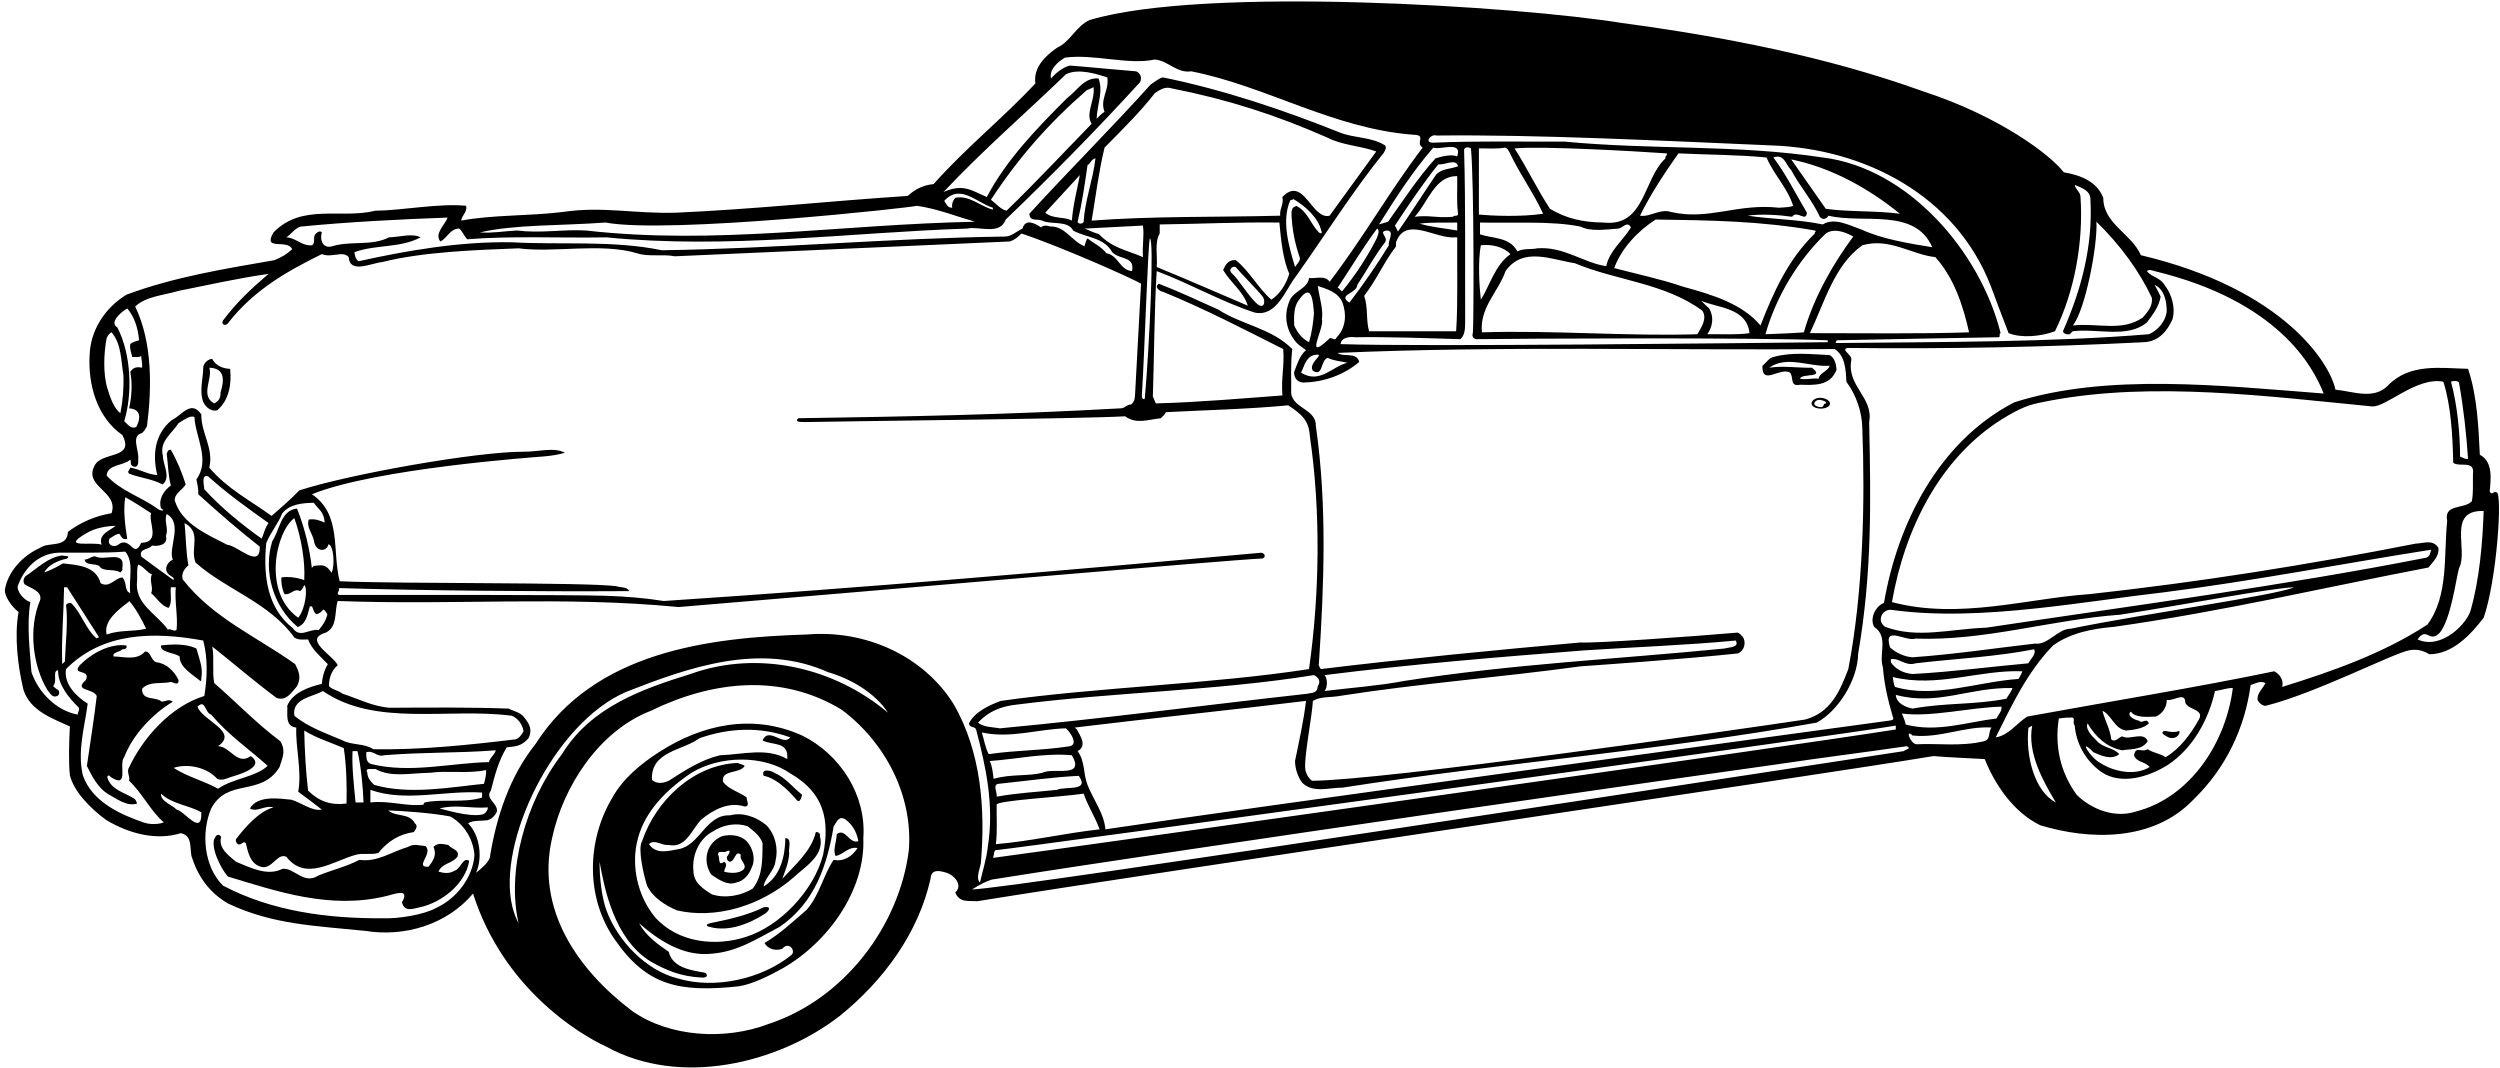 <?xml version="1.0" encoding="UTF-8"?>
<svg xmlns="http://www.w3.org/2000/svg" xmlns:xlink="http://www.w3.org/1999/xlink" width="501pt" height="214pt" viewBox="0 0 501 214" version="1.1">
<g id="surface1">
<path style=" stroke:none;fill-rule:nonzero;fill:rgb(0%,0%,0%);fill-opacity:1;" d="M 500.312 98.66 C 499.707 98.332 499.27 99.434 498.938 98.441 C 499.156 96.133 499.652 92.504 496.957 91.129 C 496.684 85.684 496.465 79.469 494.594 73.91 C 489.203 73.801 482.934 72.703 478.531 77.266 C 475.672 80.184 471.547 78.422 468.027 78.094 C 466.93 72.812 457.703 57.945 429.031 51.141 C 427.105 46.742 421.496 44.871 421.496 39.648 C 420.23 36.348 416.879 35.082 413.578 34.531 C 411.047 31.176 400.891 23.34 385.344 18.289 C 365.996 11.312 345.262 7.328 325.082 4.613 C 304.348 1.258 241.266 -2.848 218.383 4.008 C 215.688 5.16 214.477 8.406 211.836 9.562 C 209.305 11.32 207.051 13.633 207.492 16.711 C 201.277 23.422 193.633 29.527 187.086 36.898 C 185.105 37.062 183.402 37.887 181.914 39.262 C 165.965 40.309 151.578 41.902 135.605 42.617 C 127.246 42.891 120.812 41.297 113 42.453 C 106.07 43.332 98.809 43.004 92.43 44.211 C 92.539 43.113 93.695 42.508 93.422 41.242 C 87.977 40.691 80.66 42.176 75.215 42.23 C 68.285 43.938 60.531 40.691 54.809 46.578 C 52.555 50.426 57.559 47.785 58.551 49.934 C 57.504 50.922 56.578 51.465 55.031 52.133 C 44.855 53.891 34.734 55.543 25.332 59.062 C 20.93 61.758 18.125 66.266 17.961 71.16 C 17.629 77.047 19.391 83.594 24.504 87.168 C 27.145 92.117 20.324 90.41 18.949 93.328 C 16.695 97.562 23.844 98.441 22.359 102.844 C 19.172 103.391 16.254 104.602 13.613 106.582 C 13.449 109.938 9.75 108.5 8.059 109.773 C 4.594 111.312 1.57 114.504 0.965 118.242 C 0.938 119.5 2.285 121.543 3.715 122.645 C 2.836 127.594 3.605 133.699 4.707 138.262 C 6.082 142.496 10.535 143.98 14 145.578 C 13.836 148.77 13.727 152.672 14 155.312 C 14.703 158.465 18.07 162.023 21.371 164.387 C 25.824 167.027 31.27 168.512 36.219 166.973 C 38.531 167.414 38.035 169.777 38.363 171.539 C 39.629 175.551 41.832 178.797 45.68 181.051 C 54.59 185.289 63.004 185.508 73.234 186.551 C 80.992 187.816 89.516 185.344 94.797 179.074 C 100.828 198.027 116.078 207.277 121.527 209.762 C 136.211 217.848 155.848 213.227 168.277 203.602 C 177.133 196.453 184.062 186.938 186.48 176.102 C 186.59 174.012 188.453 174.527 189.672 174.895 C 191.156 175.332 193.082 177.367 191.43 178.852 C 192.312 180.996 194.18 180.449 195.777 180.613 C 234.277 174.398 364.023 155.422 387.453 151.52 C 390.641 151.793 394.105 151.902 397.738 152.121 C 399.828 157.348 403.566 162.793 408.848 165.379 C 418.801 168.402 431.508 168.676 439.539 160.262 C 446.137 153.883 449.879 145.797 451.031 137.273 C 451.914 136.996 453.012 136.336 454.004 136.887 C 453.453 138.043 452.297 138.867 452.406 140.242 C 452.684 140.848 453.289 141.398 454.004 141.453 C 464.016 138.965 479.621 130.887 482.844 130.309 C 484.109 130.078 485.426 130.242 486.84 131.113 C 491.512 131.113 495.203 127.09 497.727 123.797 C 500.367 116.207 501.535 98.777 500.312 98.66 Z M 492.777 76.66 C 493.715 81.887 494.262 87.004 494.594 91.953 C 493.934 92.062 493.547 91.676 492.996 91.512 C 492.996 86.562 492.395 81.008 491.184 76.496 C 491.844 76.223 492.703 76.402 492.777 76.66 Z M 431.781 54.332 C 456.367 60.277 463.465 73.254 465.664 78.863 C 444.984 77.266 422.156 74.738 403.676 80.621 C 388.332 88.543 380.191 105.262 377.551 120.828 C 375.891 121.402 374.641 123.902 375.57 125.613 C 378.543 127.594 376.453 131.113 377.332 133.699 C 377.605 137.164 378.32 140.242 379.312 143.598 C 379.641 144.367 379.141 144.277 378.543 144.422 C 358.523 147.172 250.172 161.855 221.516 166.203 C 221.297 163.066 219.098 160.262 217.941 157.293 C 217.008 154.871 217.5 152.672 215.961 150.527 C 217.941 149.426 216.457 147.449 215.797 146.184 C 215.633 146.02 215.52 145.961 215.41 145.797 C 229.82 144.039 247.258 142.223 261.723 140.461 C 261.281 144.367 260.289 148.77 259.523 152.508 C 259.523 153.938 260.078 155.715 260.953 156.852 C 263.152 158.996 266.23 157.844 269.035 157.844 C 300.719 152.895 333.168 150.363 364.078 144.809 C 368.258 142.551 372.266 136.465 372.383 130.949 C 375.188 114.613 374.91 100.477 374.582 84.582 C 375.516 79.633 370.016 77.379 371.008 72.152 C 371.172 70.996 368.809 70.117 370.238 69.73 C 390.035 69.953 410.059 69.566 429.637 68.578 C 432.617 68.445 434.312 66.32 435.355 64.012 C 436.02 61.703 435.246 59.008 433.762 57.082 C 432.828 55.543 431.121 55.543 430.242 54.332 C 430.684 53.891 431.289 54.223 431.781 54.332 Z M 383.273 142.004 C 381.898 141.727 380.027 140.957 379.918 139.254 C 388.332 141.508 394.547 137.711 403.293 137.879 C 403.07 138.648 402.469 139.309 402.082 140.023 C 395.594 141.289 389.816 140.793 383.273 142.004 Z M 400.102 143.98 C 394.16 144.699 388.113 146.844 381.898 145.191 C 381.785 144.422 381.402 143.707 381.129 142.992 C 387.121 143.762 394.602 141.781 401.094 141.617 C 401.203 142.605 400.391 143.277 400.102 143.98 Z M 379.754 137.656 C 379.477 137.051 379.422 136.395 379.312 135.676 C 388.277 137.879 396.637 134.191 405.273 134.523 C 405.105 135.074 404.777 135.566 404.504 136.062 C 396.254 136.613 387.727 140.023 379.754 137.656 Z M 213.598 145.961 C 214.586 146.789 216.078 149.152 214.422 149.539 C 208.867 150.418 203.695 150.309 198.141 151.133 C 197.426 149.812 197.207 148.219 196.766 146.789 C 202.539 148.051 208.152 146.074 213.598 145.961 Z M 195.996 144.809 C 198.086 142.551 200.617 141.562 203.531 141.23 C 223.715 138.648 243.352 138.48 263.316 135.293 C 264.254 135.73 264.746 136.559 264.086 137.492 C 263.977 138.922 263.141 138.777 261.941 139.031 C 240.656 141.398 221.461 143.98 200.34 145.961 C 199.266 145.715 197.152 145.797 195.996 144.809 Z M 214.805 151.352 C 217.555 156.082 211.066 153.719 208.867 154.871 C 206.008 155.586 202.375 155.094 199.133 156.082 C 198.91 154.652 198.91 153.828 198.359 152.508 C 203.859 152.121 209.195 150.855 214.805 151.352 Z M 199.734 161.254 C 199.734 160.426 212.055 159.77 217.172 159.051 C 217.996 161.527 219.48 163.727 220.359 166.203 C 213.32 166.973 206.664 168.566 199.57 169.172 C 199.902 166.645 199.68 163.344 199.734 161.254 Z M 211.836 158.281 C 207.82 158.723 203.914 158.887 199.734 159.656 C 199.902 158.832 198.828 157.215 200.121 157.074 C 205.512 156.523 210.734 155.754 216.18 155.477 C 218.492 158.723 213.375 157.512 211.836 158.281 Z M 199.957 170.328 C 204.688 169.887 368.863 147.336 379.918 145.414 C 379.918 145.633 379.918 145.961 379.918 146.184 C 359.676 149.426 219.922 169.117 198.965 171.922 C 199.352 171.426 198.91 170.219 199.957 170.328 Z M 383.273 135.074 C 381.402 134.906 379.809 134.082 378.926 132.707 C 378.926 132.543 378.926 132.324 378.926 132.102 C 380.578 131.773 381.844 133.586 383.879 132.926 C 391.797 131.992 399.719 131.664 407.637 130.121 C 408.133 131.059 406.867 132.156 406.48 132.926 C 398.508 133.645 391.355 134.633 383.273 135.074 Z M 383.273 131.719 C 381.566 131.605 379.891 130.777 378.762 129.738 C 377.332 125.172 381.891 128.652 383.879 127.977 C 397.902 128.473 410.992 124.184 424.852 123.191 C 438.746 121.031 454.703 117.902 459.723 117.691 C 456.016 119.34 430.023 122.918 414.953 125.996 C 412.422 125.996 410.332 129.352 407.855 128.969 C 399.664 129.902 391.852 131.113 383.273 131.719 Z M 398.121 125.777 C 390.695 126.051 384.262 128.031 377.773 125.613 C 375.957 124.293 377.328 122.09 378.926 122.203 C 388.191 123.5 398.215 122.98 408.238 121.902 C 416.906 120.973 425.578 119.625 433.762 118.684 C 451.582 116.426 469.402 112.961 487.223 110.156 C 487.004 110.762 487.004 111.477 486.234 111.754 C 458.02 117.309 427.383 121.379 398.121 125.777 Z M 431.23 59.668 C 431.453 61.316 430.406 62.473 429.418 63.629 C 425.238 66.543 420.344 64.672 415.395 65.223 C 417.891 62.152 420.398 49.105 420.121 44.434 C 424.852 49.051 428.703 54.277 431.23 59.668 Z M 287.848 27.16 C 308.418 26.941 332.945 28.207 355.004 29.141 C 373.703 29.777 391.906 39.152 398.945 57.301 C 400.102 60.438 401.312 63.629 402.523 66.762 C 405.105 67.809 409.066 67.422 411.816 66.379 C 415.777 58.348 417.539 48.445 416.934 39.48 C 416.934 38.492 415.941 37.996 415.777 37.062 C 416.988 37.559 418.914 38.16 418.914 39.867 C 419.465 49.438 416.988 58.293 413.414 66.379 C 413.523 66.871 414.184 67.094 414.789 66.98 C 414.953 66.762 415.172 66.598 415.395 66.379 C 420.344 65.773 426.34 67.863 430.242 64.617 C 431.453 63.023 432.664 61.426 432.992 59.445 C 432.605 58.676 432.223 57.852 431.781 57.082 C 433.641 57.902 434.258 60.328 434.203 62.418 C 434.039 64.344 432.387 66.266 430.629 66.98 C 411.32 68.578 389.215 68.523 368.035 68.742 C 367.543 68.578 368.203 68.469 368.035 68.191 C 378.871 67.973 390.422 67.754 400.543 67.586 C 400.98 67.422 400.488 66.926 400.926 66.762 C 396.855 50.426 382.391 33.652 365.285 31.562 C 347.797 28.922 331.461 30.078 313.422 28.371 C 304.676 28.426 296.098 28.207 287.242 28.594 C 285.262 28.648 286.746 26.777 287.848 27.16 Z M 263.316 71.16 C 266.121 70.613 261.996 72.648 263.098 74.297 C 265.188 75.617 264.582 72.207 266.066 71.711 C 267.328 72.34 268.707 72.371 270.027 72.703 C 266.945 73.418 264.516 77.027 260.73 74.684 C 261.391 73.418 261.613 71.656 263.316 71.16 Z M 259.355 65.223 C 259.301 63.297 259.246 61.426 260.348 60.051 C 262.988 56.312 263.152 60.879 263.316 62.801 C 263.152 64.781 262.879 66.762 262.328 68.578 C 260.844 67.809 260.016 66.652 259.355 65.223 Z M 266.285 67.973 C 261.227 72.703 265.461 65.773 264.91 64.012 C 265.242 62.031 264.363 59.504 264.086 57.301 C 265.957 57.961 268.156 58.512 269.035 60.656 C 269.914 63.023 269.695 65.719 267.883 67.586 C 267.441 68.633 266.836 67.258 266.285 67.973 Z M 291.641 47.566 C 291.754 47.566 291.863 47.566 292.027 47.566 C 291.973 53.891 292.191 60.766 291.809 66.379 C 285.535 66.379 279.543 66.379 274.371 66.379 C 273.711 64.176 274.207 61.703 273.383 59.281 C 275.855 56.094 277.344 52.516 279.762 49.383 C 279.762 49.105 279.762 48.832 279.762 48.559 C 281.688 43.168 287.684 47.953 291.641 47.566 Z M 284.492 44.816 C 287.133 44.488 289.496 44.652 292.027 44.598 C 292.027 45.148 292.027 45.641 292.027 46.191 C 289.496 45.754 286.855 45.531 284.492 44.816 Z M 291.203 43.441 C 288 43.75 286.473 43.059 283.504 43.441 C 286.141 40.637 287.516 35.191 292.027 35.301 C 292.082 38.051 291.863 40.195 292.191 42.836 C 292.191 43.496 291.477 43.004 291.203 43.441 Z M 287.848 34.918 C 285.262 38.711 282.73 42.727 280.148 46.41 C 279.926 45.973 279.762 45.586 279.543 45.203 C 282.293 41.023 285.262 36.621 288.23 32.938 C 289.605 33.102 291.754 31.672 292.191 33.32 C 290.762 33.871 289.059 33.762 287.848 34.918 Z M 292.027 31.344 C 290.762 30.848 289.004 31.344 287.684 31.727 C 284.219 35.523 281.027 40.418 278.168 44.434 C 277.562 44.598 276.957 44.816 276.352 44.98 C 279.816 39.48 283.117 34.312 287.242 29.582 C 288.617 30.133 293.129 28.098 292.027 31.344 Z M 277.945 46.191 C 279.598 46.301 278.059 48.391 278.332 49.16 C 275.91 53.066 273.328 56.863 270.41 60.656 C 267.938 59.008 271.953 58.844 272.008 57.082 C 273.879 54.277 275.418 51.309 277.562 48.559 C 278.332 47.512 276.023 46.41 277.945 46.191 Z M 275.801 47.953 C 273.934 51.582 271.73 54.992 269.035 58.293 C 268.762 58.621 268.598 57.742 268.047 57.688 C 270.688 53.727 273.105 49.656 275.969 45.809 C 276.703 46.152 275.867 47.789 275.801 47.953 Z M 271.621 67.586 C 277.727 67.477 285.703 67.754 292.633 67.973 C 293.844 66.98 293.566 65.059 293.621 63.406 C 293.566 52.793 293.73 41.242 293.402 29.969 C 293.676 29.309 294.445 29.527 294.777 29.746 C 295.438 36.621 295.336 65.973 295.164 66.656 C 295.023 67.211 295.004 67.703 295.766 67.973 C 303.688 67.863 350.547 67.586 366.277 68.191 C 366.277 68.301 366.277 68.41 366.277 68.578 C 350.051 68.742 284.934 69.512 268.652 68.961 C 268.762 67.641 270.41 67.422 271.621 67.586 Z M 364.684 43.441 C 365.285 44.211 366.059 43.828 366.441 43.223 C 373.371 44.926 383.715 41.516 387.23 49.547 C 382.777 48.832 377.059 47.898 372.988 45.973 C 370.621 45.203 367.652 43.496 365.285 44.98 C 360.227 43.938 355.441 43.992 350.219 43.223 C 352.855 42.836 356.543 43.059 359.129 43.441 C 360.117 42.012 361.988 44.652 362.098 42.617 C 359.898 38.934 358.027 35.082 355.387 31.562 C 357.586 30.738 357.863 33.047 358.961 34.094 C 360.613 37.281 363.195 40.141 364.684 43.441 Z M 358.961 31.945 C 366.828 33.543 374.309 37.613 380.742 42.836 C 375.684 42.176 370.73 42.508 365.891 41.848 C 363.473 38.438 361.383 35.355 358.961 31.945 Z M 342.516 61.812 C 341.969 61.316 341.473 60.82 340.922 60.273 C 344.059 61.703 350.051 61.594 350.602 66.762 C 348.129 67.148 344.938 66.926 342.133 66.98 C 343.176 65.551 343.562 63.57 342.516 61.812 Z M 296.758 49.16 C 298.848 48.887 301.266 49.438 302.695 50.922 C 299.562 53.121 298.461 57.469 296.758 60.051 C 296.453 57.402 296.152 52.297 296.758 49.16 Z M 296.594 46.961 C 296.594 46.191 296.594 45.422 296.594 44.598 C 302.863 44.762 310.945 44.211 316.777 45.422 C 318.758 46.469 321.891 45.973 324.312 45.809 C 325.137 45.754 326.129 44.156 326.844 45.586 C 325.246 48.172 322.496 50.316 321.891 53.344 C 317.328 52.684 313.367 49.328 308.031 49.766 C 306.934 50.043 305.445 49.711 304.07 50.371 C 302.531 47.457 299.176 47.844 296.594 46.961 Z M 301.707 54.332 C 305.227 49.328 311.004 52.078 315.566 52.738 C 323.762 56.203 333.605 56.695 341.141 62.254 C 342.242 63.902 340.812 65.773 340.152 66.98 C 325.961 67.422 311.605 66.156 296.977 66.598 C 296.48 61.648 300.277 58.457 301.707 54.332 Z M 337.348 57.469 C 332.836 55.926 328.105 54.938 323.488 53.727 C 324.918 49.766 328.273 46.246 331.793 43.992 C 342.684 44.156 352.801 44.266 363.691 46.191 C 364.188 46.41 363.527 46.469 363.691 46.797 C 358.301 52.023 355.387 58.621 352.801 65.223 C 349.117 60.82 342.957 59.008 337.348 57.469 Z M 365.891 46.797 C 367.543 45.641 369.852 46.523 371.391 47.402 C 367.32 52.902 363.473 59.613 361.492 66.598 C 358.961 66.816 356.102 66.871 353.793 66.98 C 355.938 59.445 360.281 52.188 365.891 46.797 Z M 359.348 41.242 C 358.633 41.57 357.754 41.516 356.543 41.629 C 348.07 40.691 342.406 44.266 334.762 42.453 C 332.617 41.793 330.691 43.551 328.656 43.223 C 330.801 38.879 333.605 34.641 336.355 30.738 C 342.023 31.012 348.512 31.012 354.012 31.562 C 355.441 34.918 358.246 37.723 359.348 41.242 Z M 333.773 31.727 C 329.262 35.852 329.703 45.531 321.344 44.598 C 317.16 44.543 313.973 43.828 310.617 41.848 C 308.031 37.887 306.051 33.707 303.523 29.746 C 309.078 29.215 328.492 30.352 333.992 30.738 C 334.266 31.176 333.551 31.285 333.773 31.727 Z M 309.242 42.836 C 304.898 43.496 299 43.25 296.371 43.004 C 296.371 39.594 296.371 33.926 296.371 29.746 C 297.855 29.691 299.945 29.91 301.543 29.582 C 302.094 29.637 302.258 30.133 302.531 30.57 C 304.457 34.754 307.316 38.602 309.242 42.836 Z M 362.703 66.762 C 365.617 60.656 367.598 53.121 373.207 49.16 C 378.598 47.566 383.105 51.031 387.84 51.527 C 391.523 55.598 393.391 61.152 394.602 66.598 C 385.309 66.926 373.098 66.762 362.703 66.762 Z M 213.598 14.898 C 216.078 13.59 220.016 14.902 221.902 15.504 C 222.34 18.086 220.359 19.848 221.352 22.434 C 220.746 22.707 220.141 23.477 219.758 23.809 C 219.922 20.672 221.133 18.363 220.141 15.723 C 217.227 15.504 215.961 18.086 213.816 19.684 C 207.82 25.676 201.605 32.113 197.758 39.48 C 194.949 38.328 193.078 36.652 189.066 38.492 C 197.371 29.691 205.289 22.926 213.598 14.898 Z M 218.766 24.797 C 213.211 30.516 207.875 36.238 201.715 42.23 C 200.508 41.957 199.625 40.801 198.582 40.031 C 204.082 31.617 210.242 24.633 217.777 18.086 C 218.215 17.867 218.711 17.703 219.152 17.48 C 219.48 20.121 217.445 22.762 218.766 24.797 Z M 190.824 41.629 C 189.836 41.629 189.727 40.969 189.23 40.254 C 192.422 36.73 195.723 40.637 198.965 41.629 C 198.965 41.793 198.965 41.902 198.965 42.012 C 196.438 41.352 194.234 39.043 191.43 39.648 C 190.938 40.195 190.715 40.855 190.824 41.629 Z M 121.359 44.598 C 133.957 46.961 183.457 41.516 183.73 41.242 C 187.891 41.84 191.539 43.332 195.391 44.434 C 168.164 44.98 143.637 49.16 117.402 46.191 C 112.617 45.918 108.602 46.797 103.539 46.191 C 100.625 46.355 99.031 46.742 96.172 46.578 C 103.078 44.965 112.23 45.258 121.359 44.598 Z M 57.395 47.566 C 58.332 46.906 59.102 45.809 60.145 45.422 C 69.605 44.488 80.219 43.938 89.68 43.605 C 89.352 44.871 86.93 46.797 88.25 48.391 C 89.625 47.73 90.23 45.754 92.047 45.809 C 92.762 46.469 92.98 47.293 93.641 47.953 C 102.164 47.238 112.23 47.73 121.527 47.566 C 146.109 49.988 170.145 46.578 193.797 45.809 C 196.16 45.258 200.395 47.238 201.551 43.992 C 210.789 35.137 219.645 26.117 228.445 16.492 C 228.887 15.723 228.609 14.621 227.676 14.293 C 222.781 13.906 219.316 13.523 214.422 13.137 C 212.938 13.469 211.508 14.73 210.625 15.723 C 210.188 13.961 212 12.367 213.43 11.543 C 219.316 10.773 226.137 13.082 231.414 11.926 C 234.109 12.148 235.816 14.73 238.73 14.293 C 253.801 17.262 267.059 25.73 283.117 26.996 C 286.078 27.027 283.504 28.535 285.098 29.582 C 278.332 38.492 273.273 47.566 266.453 56.477 C 265.57 55.047 263.48 55.926 262.328 55.707 C 262.105 57.906 259.082 58.293 258.367 60.438 C 257.211 63.297 257.762 66.266 259.742 68.578 C 260.348 69.293 261.062 69.621 261.723 70.172 C 260.457 71.219 259.961 72.977 259.355 74.516 C 259.246 75.727 260.07 76.719 261.336 76.66 C 265.297 76.551 269.258 75.176 272.391 72.535 C 271.898 70.445 269.203 71.656 268.047 70.723 C 300.551 69.293 334.434 70.227 367.652 69.953 C 369.742 71.219 369.906 74.023 370.016 76.496 C 371.996 79.191 373.152 82.547 373.207 85.793 C 373.758 100.312 373.426 118.352 370.402 134.082 C 368.695 138.539 366.883 142.828 361.711 144.203 C 346.367 146.512 277.344 156.355 262.934 156.469 C 262.188 155.895 261.797 155.18 261.617 154.395 C 261.16 152.395 262.988 143.379 263.098 140.461 C 264.637 139.527 266.672 139.801 268.434 139.473 C 284.602 136.941 300.277 135.789 316.777 133.531 C 318.641 133.402 338.227 132.047 348.238 130.949 C 349.613 130.453 349.996 128.637 349.227 127.594 C 348.953 127.262 348.621 126.934 348.238 126.77 C 338.723 127.594 319.141 128.965 316.777 128.746 C 300.059 130.23 281.41 132.047 264.691 134.082 C 264.527 133.699 264.141 133.422 264.309 132.926 C 265.352 117.086 265.957 101.082 263.703 85.406 C 263.812 81.996 259.191 81.887 258.754 78.863 C 258.809 76.387 258.586 73.031 258.973 69.953 C 254.848 65.773 248.852 65.113 244.121 62.031 C 240.16 60.273 236.258 58.402 232.242 56.863 C 231.195 57.469 232.406 58.402 233.012 58.457 C 241.262 61.812 249.184 65.938 257.156 69.953 C 257.434 73.418 256.719 75.562 256.992 79.246 C 249.512 79.797 240.215 80.621 231.637 80.844 C 231.414 80.402 231.254 79.906 231.031 79.469 C 231.309 71.105 231.309 62.309 231.801 54.332 C 238.457 56.809 244.672 60.438 251.438 62.637 C 255.891 63.57 257.598 58.016 259.742 55.32 C 265.629 47.016 271.129 38.273 277.344 30.57 C 277.641 30.027 277.891 29.59 277.562 29.141 C 274.922 27.438 271.512 27.711 268.652 26.613 C 257.102 21.992 245.164 17.977 233.012 15.504 C 232.078 15.777 231.414 16.438 230.645 16.879 C 222.891 25.512 214.477 33.871 206.281 42.836 C 206.391 44.488 207.766 43.773 208.867 44.211 C 210.57 45.094 213.977 44.07 215.078 46.215 C 217.66 47.645 221.188 47.512 222.891 50.535 C 224.32 52.078 227.512 51.309 226.852 54.332 C 224.379 54.113 224.102 51.141 221.734 50.758 C 220.637 49.383 219.371 48.887 217.941 47.785 C 217.664 48.062 217.453 48.902 217.328 49.34 C 214.688 48.297 213.492 45.27 210.355 45.379 C 209.75 45.105 208.812 45.203 208.645 45.586 C 207.492 44.816 205.512 43.66 204.906 45.809 C 203.75 46.355 202.703 47.34 201.551 47.402 C 177.848 47.73 155.848 49.82 132.637 50.152 C 122.789 48.117 112.449 49.105 102.715 48.559 C 92.32 48.336 81.539 50.207 71.859 52.352 C 71.309 52.023 71.09 51.254 71.035 50.535 C 75.434 48.941 80.164 49.766 84.289 47.566 C 82.586 46.688 80.055 47.512 77.965 47.566 C 74.391 49.383 70.32 48.172 66.469 49.383 C 64.656 49.82 64.051 48.062 64.492 46.578 C 64.051 45.973 62.949 46.906 62.949 47.566 C 62.895 47.953 63.172 49.328 62.125 49.16 C 60.367 49.16 59.156 47.621 57.395 47.566 Z M 265.461 135.293 C 282.785 133.094 300.605 131.664 317.383 130.344 C 327.281 129.684 338.062 129.297 347.852 128.363 C 348.621 129.793 346.531 129.684 345.652 129.957 C 323.926 132.102 303.246 133.039 281.137 136.504 C 276.297 137.438 270.688 137.824 265.461 138.48 C 266.066 137.656 266.066 136.062 265.461 135.293 Z M 217.941 33.102 C 218.516 32.777 218.711 31.891 219.535 31.727 C 219.039 36.07 217.391 40.195 217.172 44.434 C 217.078 44.902 216.016 44.965 215.961 44.434 C 216.84 40.746 217.391 36.898 217.941 33.102 Z M 214.805 44.211 C 213.43 43.387 210.957 43.938 209.473 42.617 C 211.781 40.086 213.816 37.887 216.402 35.082 C 215.852 38.105 215.027 41.023 214.805 44.211 Z M 229.051 51.527 C 225.754 50.098 222.953 49.762 220.203 46.902 C 219.488 46.738 218.328 46.215 217.391 45.809 C 221.57 45.586 224.652 45.422 229.051 45.203 C 229.328 47.457 228.887 48.996 229.051 51.527 Z M 228.832 79.246 C 229.438 69.293 230.016 49.527 230.426 47.785 C 231.328 47.715 230.371 69.016 229.438 79.633 C 229.453 80.34 228.703 79.902 228.832 79.246 Z M 218.766 44.211 C 219.59 39.316 220.195 34.312 221.352 29.582 C 224.871 26.008 228.609 22.32 231.414 18.691 C 232.828 17.652 233.766 17.402 234.77 17.703 C 246.156 19.957 255.672 23.035 266.066 27.602 C 269.035 29.141 272.613 29.195 275.801 30.352 C 272.664 34.641 269.586 38.934 266.453 43.223 C 262.879 44.156 261.227 35.027 256.992 39.48 C 257.32 40.91 256.387 41.848 256.551 43.223 C 243.957 43.551 231.141 43.277 218.766 44.211 Z M 258.828 43.277 C 258.992 46.246 259.523 48.887 260.512 51.746 C 260.512 52.406 259.906 52.902 259.523 53.508 C 258.312 49.438 256.785 44.277 258.531 40.254 C 258.641 39.922 259.027 40.195 259.137 39.867 C 261.613 41.242 264.27 43.797 264.766 46.215 C 265.078 46.715 264.703 46.902 264.309 46.578 C 262.656 44.926 262.137 42.488 259.828 41.277 C 258.836 41.496 258.77 42.23 258.828 43.277 Z M 247.641 52.133 C 246.156 52.023 245.66 52.957 245.113 54.113 C 246.652 56.695 249.129 58.348 250.062 61.262 C 243.957 58.676 238.5 56.25 231.801 53.508 C 232.02 51.309 231.309 48.668 232.406 46.797 C 232.406 46.191 232.406 45.586 232.406 44.98 C 240.656 44.871 248.246 44.488 256.387 44.598 C 256.719 48.172 257.102 51.969 258.367 54.883 C 257.762 56.863 256.551 58.898 254.789 60.051 C 252.207 57.852 250.281 54.168 247.641 52.133 Z M 251.617 60.609 C 249.867 58.859 248.035 55.777 246.953 54.859 C 245.867 53.945 247.285 53.109 247.703 53.609 C 248.305 54.336 252.367 58.527 253.035 59.445 C 253.703 60.359 253.367 62.359 251.617 60.609 Z M 24.121 82.82 C 22.746 81.723 22.086 79.633 21.535 77.871 C 20.602 74.848 20.82 70.668 21.371 67.754 C 21.59 67.312 21.922 66.762 22.359 66.598 C 24.34 68.906 24.23 72.152 24.727 75.121 C 24.836 77.762 24.613 80.348 24.121 82.82 Z M 24.891 84.418 C 26.539 79.027 26.375 71.16 23.516 65.605 C 21.809 64.672 24.285 62.473 25.496 61.812 C 26.871 63.352 27.695 65.773 27.859 68.191 C 27.309 68.41 26.594 68.469 26.102 68.961 C 25.934 69.953 26.375 70.723 26.484 71.547 C 27.09 71.492 27.805 71.711 28.301 71.328 C 28.301 71.879 28.574 72.867 28.465 73.691 C 27.477 73.473 26.707 73.582 26.102 74.516 C 26.539 76.66 26.43 79.355 25.879 81.832 C 28.355 81.996 28.191 83.922 27.309 85.57 C 26.211 86.066 25.605 85.023 24.891 84.418 Z M 17.41 106.801 C 19.059 105.812 21.316 105.426 23.129 105.371 C 22.582 106.086 19.5 106.969 20.379 109.168 C 18.676 108.453 11.746 110.047 17.41 106.801 Z M 25.109 99.652 C 26.871 100.586 28.574 101.742 30.281 102.844 C 29.676 104.602 32.316 108.672 28.301 108.781 C 26.871 111.863 26.32 108.121 24.34 108.781 C 24.07 108.805 23.625 109.332 23.141 109.402 C 22.332 109.52 21.508 109.055 21.922 107.957 C 22.582 107.57 23.184 107.023 23.902 106.969 C 24.285 107.352 24.453 108.34 25.496 107.957 C 25.055 105.316 24.672 102.016 25.109 99.652 Z M 33.25 107.352 C 33.855 105.922 32.809 104.438 33.414 103.008 C 36.77 104.934 33.637 109.828 34.625 112.137 C 33.305 112.797 32.75 114.375 34.02 115.273 C 34.297 115.547 34.625 115.547 34.789 115.879 C 34.789 116.043 34.789 116.152 34.789 116.262 C 32.645 114.723 30.445 113.129 28.301 111.531 C 27.805 109.828 29.785 110.266 30.445 109.332 C 31.82 109.551 33.746 109.168 33.25 107.352 Z M 35.395 126.164 C 35.012 126.77 34.297 125.887 33.637 126.164 C 31.27 122.863 26.871 121.047 27.477 116.262 C 27.531 115.273 27.363 114.062 27.695 113.129 C 28.852 113.566 29.402 114.723 30.445 115.105 C 29.84 116.371 30.832 117.801 30.281 118.848 C 31.324 119.727 32.371 121.488 33.801 121.816 C 34.57 120.719 34.074 119.066 34.238 117.691 C 34.57 117.691 34.844 117.691 35.23 117.691 C 34.957 120.387 35.672 123.469 35.395 126.164 Z M 29.289 125.996 C 26.484 126.656 24.23 126.164 21.371 127.152 C 20.711 124.457 23.68 122.203 25.715 120.664 C 25.77 120.605 25.879 120.496 25.879 120.441 C 27.199 121.871 28.355 124.074 29.289 125.996 Z M 15.594 143.211 C 11.305 142.441 7.676 138.758 6.301 134.688 C 5.969 130.121 5.328 125.34 6.082 120.664 C 4.762 120.277 3.375 118.5 3.551 117.473 C 4.816 113.898 7.641 110.965 11.637 110.762 C 16.145 110.707 20.766 110.871 25.109 110.543 C 26.926 112.797 25.77 115.824 26.102 118.848 C 24.836 118.461 25.551 116.758 24.504 115.711 C 22.965 115.879 21.922 117.91 20.16 116.867 C 19.227 113.402 15.539 113.238 12.625 112.906 C 11.809 113.316 10.828 114.027 8.887 114.723 C 9.516 113.277 11.828 112.215 13.391 111.965 C 14.328 111.277 12.844 111.477 12.461 111.312 C 9.547 111.695 7.344 114.008 5.09 115.492 C 4.75 115.875 4.539 116.48 4.926 117.086 C 6.137 117.91 8.445 118.406 8.059 120.223 C 5.586 125.996 6.629 133.531 9.488 138.262 C 10.062 138.938 10.48 139.914 11.469 139.473 C 11.965 139.254 11.965 138.539 11.637 138.262 C 11.25 138.098 10.977 137.77 10.645 137.492 C 11.582 136.449 10.426 134.469 11.637 134.301 C 11.582 137.164 13.727 139.801 15.816 141.836 C 15.98 142.387 15.539 142.719 15.594 143.211 Z M 13.012 132.543 C 12.844 132.707 12.625 132.926 12.461 133.094 C 12.297 127.594 12.75 123.312 12.844 117.691 C 13.012 117.691 13.23 117.691 13.449 117.691 C 15.539 120.992 17.629 124.238 19.777 127.594 C 19.941 127.922 19.445 127.648 19.391 127.977 C 17.082 125.996 16.363 122.863 14.219 120.828 C 13.836 120.773 13.504 120.883 13.23 121.211 C 13.672 124.457 13.121 129.023 13.012 132.543 Z M 28.828 164.84 C 24.699 163.41 18.453 160.902 16.586 155.312 C 15.484 150.418 16.969 145.688 17.574 141.012 C 15.266 139.582 12.734 137.051 13.23 134.082 C 20.602 126.656 30.777 126.547 40.73 128.363 C 41.719 132.156 41.5 136.008 40.949 139.473 C 34.238 141.508 28.52 147.941 25.715 154.102 C 25.496 154.98 26.047 155.586 25.879 156.469 C 28.52 158.941 30.281 162.684 32.809 164.773 C 32.863 164.895 30.73 165.5 28.828 164.84 Z M 50.246 151.52 C 47.496 153.496 46.176 149.594 43.699 149.539 C 47.934 146.566 40.566 144.477 39.574 141.617 C 41.227 140.023 41.004 142.828 42.324 143.211 C 45.926 147.445 49.957 150.152 53.641 153.465 C 51.328 155.719 46.672 155.973 43.699 158.062 C 40.84 156.469 37.594 155.699 34.789 153.883 C 37.762 152.895 41.609 153.883 43.535 156.082 C 44.41 156.473 45.266 156.074 46.098 155.77 C 46.781 155.516 53.602 153.883 50.246 151.52 Z M 35.395 162.242 C 34.473 161.277 32.141 160.59 32.262 159.051 C 34.57 161.199 37.762 161.309 40.344 162.793 C 40.512 167.742 36.988 162.52 35.395 162.242 Z M 87.438 181.941 C 84.938 183.312 79.891 184.152 76.59 184.023 C 65.535 184.078 54.371 182.594 44.691 177.477 C 40.895 173.738 40.234 166.918 42.324 162.023 C 45.625 155.809 52.336 159.77 56.02 153.719 C 56.625 151.738 57.34 150.527 56.184 148.547 C 51.402 144.973 47.551 140.902 42.93 136.887 C 42.488 134.578 42.984 132.102 42.547 129.574 C 46.836 132.98 50.906 136.504 55.414 139.855 C 57.34 140.574 58.387 138.812 59.539 137.492 C 60.422 135.676 59.871 134.578 59.156 133.094 C 51.566 127.648 42.711 123.906 36.605 116.098 C 36.277 114.832 37.047 113.898 37.762 113.293 C 37.266 110.816 37.266 107.629 36.988 104.82 C 40.512 106.746 38.035 109.883 39.191 112.742 C 45.406 118.242 53.93 120.719 58.988 127.758 C 59.816 128.309 60.586 128.145 61.742 128.145 C 62.457 130.121 64.324 131.664 65.699 133.094 C 64.984 134.301 64.602 135.621 64.492 137.051 C 61.852 137.656 58.578 138.84 57.559 141.453 C 57.727 142.828 56.957 145.578 59.375 145.797 C 59.211 149.922 60.531 154.488 59.762 158.668 C 61.355 159.824 62.949 161.031 64.492 162.242 C 62.512 162.629 60.477 160.867 58.387 160.262 C 55.953 160.027 51.621 159.328 50.082 162.023 C 51.566 162.848 52.996 161.309 54.809 161.801 C 51.895 162.574 49.145 165.762 47.277 168.184 C 47.219 168.566 47.332 168.898 47.66 169.172 C 48.375 169.504 48.707 168.402 49.254 168.953 C 49.695 170.77 50.137 173.078 52.227 173.684 C 54.535 174.398 55.527 170.824 57.395 171.703 C 61.246 176.707 66.801 172.527 71.254 171.316 C 72.629 170.879 74.391 171.371 75.82 170.934 C 77.746 168.512 80.109 167.137 82.914 166.754 C 83.301 166.258 83.852 165.488 83.137 164.992 C 82.035 162.848 79.34 163.781 77.801 162.406 C 80.824 162.52 86.434 162.902 90.23 163.617 C 93.145 165.211 94.91 168.434 95.078 171.402 C 94.773 175.555 91.848 179.852 87.438 181.941 Z M 62.953 108.527 C 63.258 110.551 65.418 110.738 65.84 109.059 C 66.891 109.34 67.141 113.402 66.445 114.781 C 65.141 112.777 64.242 113.352 62.867 113.406 C 62.703 113.57 62.648 113.68 62.484 113.789 C 62.098 110.215 61.09 105.797 59.516 101.91 C 56.27 102.238 56.047 106.254 54.562 108.453 C 52.695 114.449 54.73 121.598 59.68 125.668 C 61.551 124.898 61.66 122.809 62.098 121.543 C 62.926 121.215 62.539 122.699 63.473 123.086 C 65.18 122.535 64.41 121.324 65.617 123.086 C 65.344 124.293 64.684 125.34 63.859 126.273 C 61.988 125.945 60.117 127.98 58.688 125.891 C 53.41 121.766 52.75 115.055 53.355 108.84 C 54.18 106.75 55.719 104.988 56.543 102.898 C 58.027 101.031 60.504 100.809 62.867 100.754 C 63.914 102.184 64.902 102.516 65.07 104.715 C 63.914 104.273 63.254 103.945 61.879 104.109 C 61.328 105.703 62.676 106.879 62.953 108.527 Z M 57.012 119.066 C 58.387 119.285 58.824 117.801 60.145 118.461 C 60.586 118.188 60.75 117.691 60.969 117.254 C 61.703 117.715 61.266 121.965 59.762 123.797 C 52.516 118.652 55.324 106.484 58.988 103.832 C 60.367 107.684 61.191 112.523 60.969 116.262 C 59.707 115.766 57.836 115.492 56.406 115.711 C 56.297 116.703 56.516 118.078 57.012 119.066 Z M 52.445 107.957 C 48.43 105.098 44.195 101.633 40.949 98.059 C 40.891 97.277 40.289 94.922 41.719 95.473 C 45.625 98.992 49.586 101.797 53.82 104.82 C 53.105 105.758 52.887 106.91 52.445 107.957 Z M 84.895 161.254 C 81.594 161.691 78.02 160.371 74.227 160.812 C 74.227 159.988 74.227 159.105 74.227 158.281 C 81.211 160.812 89.242 158.336 96.609 158.832 C 96.609 159.219 96.609 159.492 96.609 159.824 C 93.09 160.977 88.527 160.043 85.117 160.812 C 85.004 160.922 84.84 161.031 84.895 161.254 Z M 73.621 154.871 C 73.016 153.773 74.5 154.211 75.215 154.102 C 78.461 155.863 82.09 154.926 86.105 154.871 C 89.516 154.379 93.859 155.094 97.383 154.324 C 97.547 155.094 97.16 156.355 96.996 157.074 C 90.395 157.73 81.98 159.328 74.996 157.293 C 74.281 156.633 73.621 155.863 73.621 154.871 Z M 97.766 161.801 C 97.82 162.352 97.16 163.176 96.609 163.23 C 93.914 163.836 88.414 162.023 88.086 162.023 C 91.277 161.145 94.355 162.078 97.766 161.801 Z M 74.391 153.113 C 73.344 152.836 73.402 151.684 73.402 150.746 C 74.887 150.309 75.547 151.793 76.977 151.352 C 85.059 150.691 91.277 150.969 99.359 150.363 C 99.141 151.242 98.152 151.848 97.984 152.727 C 90.34 152.895 82.145 155.039 74.391 153.113 Z M 74.832 150.145 C 73.016 148.934 70.539 149.371 68.672 148.383 C 65.371 146.953 61.742 145.742 58.988 143.434 C 58.453 139.965 62.621 139.691 64.711 138.48 C 75.215 145.742 89.902 141.781 102.551 143.434 C 103.816 143.926 104.75 145.246 104.914 146.566 C 104.586 147.062 104.145 147.941 103.32 148.164 C 93.75 149.316 84.18 150.309 74.832 150.145 Z M 72.852 160.812 C 72.301 160.812 71.805 160.812 71.254 160.812 C 70.926 157.457 70.484 153.441 70.652 150.527 C 70.98 150.527 71.309 150.527 71.641 150.527 C 72.355 153.605 72.742 157.789 72.852 160.812 Z M 69.441 161.031 C 66.359 161.418 63.996 160.648 61.742 158.449 C 61.301 154.98 61.027 149.867 60.969 146.402 C 63.445 147.941 66.25 148.77 68.891 149.922 C 69.387 153.004 69.551 157.457 69.441 161.031 Z M 103.926 185.012 C 103.375 183.988 102.961 182.871 102.668 181.676 C 99.523 168.785 111.016 144.902 125.484 138.648 C 137.973 133.754 152.324 128.637 165.91 134.688 C 170.586 136.062 175.328 138.84 177.957 142.828 C 167.176 133.754 151.941 130.176 138.355 135.074 C 128.84 138.043 118.445 141.617 112.617 151.133 C 105.191 160.812 101.516 174.715 103.926 185.012 Z M 182.137 170.328 C 180.266 185.453 169.266 200.191 154.031 205.199 C 145.395 208.496 134.23 207.895 126.695 202.613 C 115.859 194.418 107.336 182.371 110.637 167.961 C 112.836 157.621 120.039 146.457 130.438 142.441 C 142.699 136.449 156.562 134.852 168.66 142.223 C 177.461 148.77 182.961 159.492 182.137 170.328 Z M 191.047 141.012 C 184.996 131.387 173.391 126.164 161.73 127.152 C 142.039 127.758 119.16 130.508 107.281 149.152 C 102.164 155.531 99.414 163.836 98.152 171.922 C 97.766 172.969 96.281 174.23 95.402 174.895 C 96.719 172.031 96.227 167.414 93.805 164.992 C 94.797 164.332 96.336 164.551 97.602 164.387 C 98.453 164.215 99.195 163.508 99.582 162.629 C 99.801 160.922 97.105 160.043 98.371 158.449 C 99.141 155.422 99.91 152.398 101.562 149.758 C 103.43 149.594 104.586 149.48 105.906 147.941 C 106.785 146.238 106.07 144.973 104.914 143.598 C 104.09 142.664 102.938 142.551 101.945 142.004 C 94.41 141.727 85.555 141.781 78.184 141.836 C 74.719 141.617 71.805 140.023 68.672 139.031 C 67.844 138.371 66.527 138.207 65.922 137.492 C 65.922 135.844 66.469 134.301 67.68 133.312 C 66.801 131.332 60.531 128.145 65.316 126.77 C 67.734 125.504 66.965 122.586 67.68 120.441 C 91.66 121.324 112.508 119.398 135.992 121.652 C 167.449 119.066 245.605 112.246 253.031 111.918 C 253.801 111.531 253.414 110.926 252.812 110.762 C 211.945 114.449 173.723 117.746 133.02 120.441 C 129.219 119.824 125.355 119.535 121.504 119.398 C 115.102 119.168 80 119.23 67.902 119.23 C 67.297 118.793 68.176 118.461 67.902 117.855 C 85.227 118.352 107.062 118.574 126.09 118.461 C 125.652 117.527 124.387 117.801 123.508 117.473 C 117.234 116.648 79.945 117.031 68.066 116.48 C 66.527 110.32 68.504 103.117 62.512 99.047 C 75.27 93.879 107.027 91.629 108.996 91.469 C 110.527 91.344 112.043 91.078 113.223 90.742 C 111.074 89.531 107.664 90.578 104.914 90.523 C 95.5 90.5 69.934 95.031 59.98 98.277 C 58.332 100.035 55.855 102.129 54.426 103.391 C 50.191 100.312 45.516 97.945 41.941 93.711 C 42.875 89.809 40.289 86.836 40.344 83.043 C 38.254 80.016 36.387 83.316 34.406 84.195 C 30.996 87.004 30.523 91.09 31.516 95.215 C 29.48 95.051 28.082 94.043 26.102 93.711 C 26.047 94.098 25.387 94.48 25.879 94.922 C 28.137 95.801 30.43 95.934 32.578 97.09 C 34.336 95.715 32.645 93.105 32.645 91.348 C 31.875 88.434 34.461 86.891 35.781 84.801 C 36.77 84.195 38.254 83.098 38.969 83.594 C 39.137 87.551 42.215 92.172 39.355 96.078 C 39.574 97.066 39.797 98.168 39.738 99.047 C 43.645 102.621 47.988 106.363 52.059 109.551 C 52.172 114.172 47.66 109.332 45.516 109.168 C 41.609 107.133 36.387 104.988 35.012 100.258 C 34.957 98.883 36.715 98.059 37.211 97.066 C 36.441 94.648 35.504 92.336 34.238 90.137 C 33.691 90.082 33.578 90.465 33.414 90.961 C 33.691 93.051 33.691 95.309 34.238 97.285 C 32.809 98.332 31.711 100.035 32.262 101.852 C 33.359 102.566 32.078 102.34 31.656 102.016 C 28.301 99.543 24.23 98.441 21.371 95.309 C 21.535 92.996 24.613 93.438 26.102 92.117 C 26.375 92.559 25.934 93.105 26.707 93.492 C 27.75 93.82 27.75 92.613 27.695 91.953 C 27.914 90.191 26.156 87.387 28.465 86.781 C 28.906 86.398 29.18 85.902 29.457 85.406 C 30.445 77.652 30.555 68.578 27.09 61.426 C 29.234 59.391 32.59 59.227 35.781 58.293 C 41.555 57.137 47.66 55.762 53.82 54.883 C 50.355 57.852 47.496 60.492 44.691 64.23 C 44.203 65.09 45.297 65.387 45.68 64.781 C 50.906 58.016 57.727 54.277 64.492 50.922 C 66.527 51.746 68.672 50.152 69.879 51.527 C 70.102 54.938 74.336 52.738 76.59 52.516 C 84.949 50.426 95.566 50.098 103.926 49.766 C 111.074 50.703 120.48 48.613 127.688 50.758 C 129.941 51.527 132.801 50.867 135.223 51.363 C 157.332 50.371 180.211 49.383 202.32 48.391 C 203.328 48.09 204.027 47.512 204.688 46.797 C 213.266 49.652 228.008 56.312 228.664 56.863 C 228.281 64.121 227.84 72.043 227.457 79.246 C 227.391 79.902 227.402 80.402 226.688 81.062 C 225.859 81.008 225.367 81.887 224.484 81.832 C 201.992 83.098 182.082 83.48 159.973 83.812 C 159.035 84.746 160.961 84.527 161.348 84.582 C 168.055 84.418 217.445 83.922 225.477 83.426 C 227.73 85.078 230.039 84.086 232.629 83.812 C 232.957 83.426 233.508 83.098 233.617 82.602 C 242.031 82.16 250.117 81.996 258.148 81.227 C 260.73 82.934 262.328 84.195 262.492 87.387 C 264.691 102.402 264.473 118.902 262.328 134.082 C 242.801 137.105 219.922 137.711 200.562 140.461 C 198.141 141.344 195.281 142.719 194.18 144.973 C 194.289 145.906 195.391 145.523 195.609 146.184 C 197.59 153.719 199.242 161.363 197.977 169.559 C 197.699 172.145 196.93 174.453 196.383 176.871 C 195.391 175.883 196.602 173.738 196.602 172.527 C 197.426 162.352 196.711 150.691 191.047 141.012 Z M 381.512 150.527 C 360.281 153.719 202.391 178.152 194.785 178.246 C 196.391 177.277 197.371 176.707 198.746 176.27 C 237.41 170.105 343.23 154.926 356.543 153.113 C 364.57 151.902 373.867 150.746 382.117 149.539 C 383.219 150.086 381.73 150.199 381.512 150.527 Z M 397.57 148.547 C 392.953 149.648 388.332 148.934 384.098 149.152 C 382.887 149.152 381.676 145.906 383.273 147.395 C 388.828 147.996 393.723 145.469 399.113 145.797 C 398.398 146.621 399.004 148.219 397.57 148.547 Z M 406.48 145.961 C 406.648 145.633 407.031 145.633 407.254 145.414 C 406.207 150.914 409.508 156.633 411.98 160.812 C 407.641 158.527 405.934 151.406 406.48 145.961 Z M 428.043 162.629 C 423.809 164.004 419.188 162.242 416.164 159.273 C 412.918 154.816 411.707 149.539 412.59 143.98 C 413.301 143.926 413.965 143.762 414.789 143.816 C 416.219 143.598 415.172 144.754 415.777 145.414 C 416.051 148.879 417.867 152.398 421.113 154.707 C 425.184 157.457 430.738 155.586 434.367 153.332 C 439.43 150.031 442.617 144.203 443.883 138.48 C 445.367 138.277 446.137 137.879 447.457 137.879 C 446.137 148.547 439.152 159.77 428.043 162.629 Z M 420.121 148.383 C 419.133 147.449 417.828 146.027 418.363 144.973 C 419.902 147.613 422.156 149.758 425.293 150.363 C 427.105 150.031 429.199 150.363 430.406 148.547 C 429.582 146.457 426.777 148.438 425.293 147.559 C 424.523 147.777 423.918 148.879 423.094 148.164 C 422.871 146.074 421.719 144.148 421.332 142.441 C 423.094 143.211 423.754 146.074 426.062 146.402 C 427.715 146.238 429.527 146.02 430.629 144.973 C 430.188 143.707 429.309 145.137 428.648 144.422 C 427.77 144.312 426.016 143.34 427.051 142.605 C 427.77 143.816 430.188 143.707 432.004 143.598 C 433.379 143.102 434.312 141.508 434.203 140.242 C 435.523 140.629 437.941 138.48 437.941 140.848 C 438.656 142.387 442.012 142.113 440.527 144.422 C 438.988 147.117 436.844 150.086 433.98 151.738 C 432.883 150.969 431.508 150.914 430.406 150.145 C 429.145 150.914 428.043 149.371 427.656 151.352 C 428.098 152.781 429.855 152.562 430.793 153.719 C 427.879 155.531 423.59 154.652 420.895 152.895 C 418.828 151.84 416.383 147.559 419.52 150.746 C 421.004 151.406 423.148 152.398 424.688 151.133 C 423.531 149.758 421.387 149.922 420.121 148.383 Z M 457.359 137.656 C 457.688 136.227 456.863 135.129 455.762 134.523 C 439.867 137.824 422.762 140.574 406.262 143.598 C 404.117 144.973 402.578 147.336 399.938 147.777 C 403.129 141.398 406.207 134.742 411.434 129.352 C 414.953 126.824 419.242 125.996 423.699 125.613 C 446.082 122.422 465.113 117.855 486.672 113.73 C 487.609 112.523 488.871 111.422 488.652 109.773 C 487.496 108.012 485.738 108.891 484.09 108.945 C 462.199 113.238 441.133 116.594 418.746 119.066 C 406.426 119.891 392.621 124.238 379.148 120.664 C 381.711 105.891 389 90.98 402.488 83.227 C 405.965 81.23 407.254 80.961 410.957 80.266 C 431.598 76.398 454.734 79.449 475.344 81.445 C 478.117 81.695 484.254 75.453 489.645 76.496 C 491.184 81.281 491.512 87.332 491.621 92.723 C 492.777 93.711 495.969 92.117 495.582 94.922 C 495.527 96.738 495.691 98.719 495.363 100.422 C 493.879 102.129 489.699 100.863 490.414 104.383 C 489.699 111.312 490.742 119.398 486.453 125.172 C 477.598 130.949 467.422 134.523 457.359 137.656 Z M 495.145 122.203 C 494.535 124.777 489.367 130.344 484.473 128.145 C 486.398 125.449 486.742 128.984 488.891 126.84 C 491.152 124.199 492.188 115.992 492.777 113.898 C 494.758 110.266 490.246 102.184 497.727 102.402 C 497.508 108.781 496.902 115.988 495.145 122.203 "/>
<path style=" stroke:none;fill-rule:nonzero;fill:rgb(0%,0%,0%);fill-opacity:1;" d="M 26.871 160.043 C 25 158.832 22.25 158.281 21.535 155.863 C 21.375 155.5 21.922 155.148 22.141 155.699 C 26.047 158.227 23.68 153.059 24.891 151.738 C 26.594 147.227 30.664 142.992 34.625 140.629 C 33.91 140.023 33.25 140.52 32.426 140.629 C 31.215 139.527 28.41 140.52 28.465 138.043 C 29.895 136.449 32.316 137.105 34.238 136.668 C 34.789 136.723 35.836 137.547 35.781 136.281 C 34.902 134.469 33.359 132.926 31.27 132.707 C 30.113 132.156 30.281 130.562 29.07 130.562 C 27.363 132.434 25 131.605 22.746 131.551 C 22.527 130.617 23.902 130.781 24.504 130.121 C 24.945 130.121 25.551 130.012 25.332 129.352 C 22.195 128.914 18.566 130.727 15.98 133.312 C 14.277 135.402 18.289 133.973 17.191 136.281 C 14.66 138.539 18.676 137.879 19.391 139.473 C 18.84 144.203 18.07 148.879 17.41 153.496 C 18.402 155.531 19.664 157.898 21.535 159.051 C 23.406 160.098 25.441 161.691 27.477 161.031 C 27.309 160.703 27.309 160.316 26.871 160.043 "/>
<path style=" stroke:none;fill-rule:nonzero;fill:rgb(0%,0%,0%);fill-opacity:1;" d="M 19.941 113.512 C 20.766 114.668 22.855 113.898 24.121 114.723 C 24.34 114.449 24.672 114.281 24.504 113.898 C 25.219 110.102 20.93 112.469 19.172 111.531 C 18.512 111.312 17.797 112.137 16.969 112.137 C 17.082 113.457 19.336 112.797 19.941 113.512 "/>
<path style=" stroke:none;fill-rule:nonzero;fill:rgb(0%,0%,0%);fill-opacity:1;" d="M 36 131.551 C 35.945 133.754 38.641 135.184 40.18 136.504 C 40.402 136.395 40.344 136.062 40.344 135.898 C 40.73 133.918 39.961 132.102 39.355 129.957 C 37.32 128.969 34.57 129.078 32.262 129.352 C 32.094 130.781 34.789 130.727 36 131.551 "/>
<path style=" stroke:none;fill-rule:nonzero;fill:rgb(0%,0%,0%);fill-opacity:1;" d="M 42.547 71.934 C 41.719 71.879 40.73 72.867 40.73 73.691 C 40.73 75.617 40.016 77.926 40.566 80.07 C 40.84 81.227 42.105 82.602 43.535 82.219 C 45.844 80.238 46.449 77.156 46.121 73.91 C 44.91 73.91 43.207 73.363 42.547 71.934 Z M 44.195 78.648 C 44.266 80.34 43.207 80.621 42.93 80.844 C 40.016 79.301 42.711 75.781 41.941 73.691 C 45.246 73.781 44.887 76.445 44.195 78.648 "/>
<path style=" stroke:none;fill-rule:nonzero;fill:rgb(0%,0%,0%);fill-opacity:1;" d="M 91.055 174.508 C 90.012 175.168 88.801 174.949 87.867 174.672 C 88.637 172.914 90.559 173.133 91.66 171.703 C 92.211 170.273 90.449 170.164 89.844 169.336 C 88.965 169.227 87.754 168.73 86.875 169.723 C 87.59 171.316 86.82 172.473 85.887 173.684 C 82.914 173.902 86.875 171.043 85.281 169.559 C 84.016 169.449 82.914 169.008 81.762 169.723 C 78.516 170.656 75.602 172.855 72.027 172.309 C 69.441 173.684 66.469 174.344 63.719 175.496 C 60.859 177.367 58.824 173.738 56.57 174.121 C 53.602 175.664 50.137 173.848 47.277 172.691 C 46.012 171.539 43.699 170.105 44.305 167.742 C 44.141 167.246 43.48 167.082 43.152 167.742 C 41.953 169.277 44.086 173.902 45.68 175.664 C 55.527 178.633 66.031 182.262 77.195 179.621 C 78.828 179.277 82.309 177.754 80.551 180.832 C 81.102 182.812 82.578 182.152 84.125 181.824 C 88.469 180.887 93.254 177.203 94.027 172.527 C 92.816 171.594 92.32 174.176 91.055 174.508 "/>
<path style=" stroke:none;fill-rule:nonzero;fill:rgb(0%,0%,0%);fill-opacity:1;" d="M 160.742 147.395 C 150.84 142.938 140.723 145.137 132.031 150.746 C 128.457 153.059 124.824 156.027 122.734 159.824 C 117.512 168.512 117.371 179.973 123.203 188.277 C 129.578 197.527 136.051 198.941 148.078 197.652 C 150.82 197.234 154.305 195.465 156.781 194.09 C 165.965 188.863 173.445 178.359 173.008 167.961 C 173.664 159.438 168.441 151.188 160.742 147.395 Z M 140.172 147.941 C 146.109 145.852 152.383 145.578 158.375 147.777 C 156.945 149.648 154.031 145.523 152.82 148.383 C 154.527 149.316 157.66 148.656 157.77 151.352 C 157.77 151.574 157.77 151.902 157.77 152.121 C 153.645 149.758 148.973 151.188 144.297 151.352 C 140.555 152.23 137.258 154.379 134.012 156.469 C 132.641 157.09 131.535 157.02 130.656 156.301 C 130.324 150.527 136.871 150.418 140.172 147.941 Z M 127.852 167.961 C 129.336 162.406 133.789 158.062 138.574 154.871 C 144.242 151.406 153.039 151.188 158.539 155.094 C 164.953 158.84 166.379 164.09 164.953 171.277 C 163.141 178.402 156.34 185.617 149.465 187.762 C 143.527 189.688 135.938 189.027 131.262 183.801 C 127.742 179.512 126.367 173.352 127.852 167.961 Z M 169.43 164.223 C 170.859 165.27 171.688 166.754 172.016 168.566 C 170.199 169.227 169.375 165.762 167.672 167.191 C 167.672 168.676 166.848 170.273 167.449 171.539 C 169.047 171.262 169.98 169.613 171.852 169.941 C 170.859 171.539 169.102 172.746 167.066 172.309 C 164.977 175.387 164.277 179.316 161.641 182.34 C 158.891 184.703 156.23 187.215 153.207 188.973 C 153.867 190.238 155.516 190.621 156.781 190.129 C 158.047 188.531 159.641 190.59 158.539 191.434 C 152.633 196.176 143.273 198.324 135.77 196.066 C 129.5 194.473 123.828 188.652 121.527 182.426 C 120.535 179.621 120.152 175.883 120.152 172.691 C 121.078 177.715 122.957 188.148 130.438 192.715 C 133.734 194.582 136.598 195.684 140.555 195.902 C 142.141 196.027 141.703 194.965 141.16 194.914 C 138.41 194.418 134.781 193.922 134.012 190.734 C 131.812 189.246 129.445 187.543 128.07 185.012 C 131.699 188.203 136.762 191.777 142.699 191.117 C 147.926 190.676 151.723 188.094 156.176 185.781 C 163.438 180.887 165.801 173.078 167.066 165.598 C 167.672 164.773 168.109 163.344 169.43 164.223 "/>
<path style=" stroke:none;fill-rule:nonzero;fill:rgb(0%,0%,0%);fill-opacity:1;" d="M 135.605 182.426 C 143.203 184.215 152.215 181.715 158.98 175.883 C 161.289 173.684 165.359 171.426 164.316 167.578 C 164.48 167.137 163.984 166.645 163.492 166.754 C 162.609 170.547 159.258 173.406 156.781 176.102 C 157.277 174.672 158.102 172.801 158.156 170.934 C 157.938 170.219 158.816 167.961 157.387 167.961 C 157.332 171.539 156.449 175.609 153.039 177.645 C 153.207 175.938 155.242 174.508 155.406 172.527 C 156.012 170.164 155.406 167.246 153.59 165.379 C 151.609 163.727 148.805 162.684 146.277 163.398 C 141.492 163.176 140.227 169.449 135.992 170.164 C 133.68 170.602 131.48 171.207 130.051 169.172 C 131.098 168.074 132.637 169.504 134.012 169.336 C 137.531 170.051 138.633 166.148 140.555 164.223 C 142.977 162.242 146.109 160.594 149.246 161.637 C 150.402 161.527 149.574 160.426 149.633 159.824 C 148.258 158.723 146.109 158.281 144.902 156.688 C 144.461 154.156 148.199 155.148 149.246 153.496 C 148.859 153.168 148.312 153.168 147.871 152.895 C 138.961 153.223 131.426 160.426 128.676 168.566 C 127.766 170.027 128.949 175.168 129.664 177.477 C 130.82 179.898 133.352 181.438 135.605 182.426 Z M 142.922 166.586 C 144.848 165.324 147.539 164.773 149.852 165.598 C 150.949 166.477 152.324 167.469 152.82 168.953 C 152.766 172.254 152.93 175.387 150.84 178.082 C 148.586 179.457 145.449 180.117 142.699 179.238 C 140.996 178.191 138.961 176.926 138.961 174.508 C 138.633 171.207 140.227 167.961 142.922 166.586 "/>
<path style=" stroke:none;fill-rule:nonzero;fill:rgb(0%,0%,0%);fill-opacity:1;" d="M 147.484 176.871 C 149.027 176.598 150.125 175.277 150.621 173.902 C 151.5 172.145 150.895 169.996 149.633 168.566 C 148.367 167.355 146.441 167.137 144.68 167.578 C 141.547 168.898 140.723 172.527 142.535 175.277 C 144.02 176.27 145.836 177.531 147.484 176.871 Z M 145.672 170.547 C 146.77 170.164 145.891 171.426 145.672 171.703 C 145.562 172.199 145.891 172.637 146.277 172.691 C 147.375 172.582 147.32 170.219 148.477 171.316 C 147.98 172.418 150.289 173.52 148.641 174.508 C 147.652 175.113 145.945 174.949 145.121 174.672 C 145.121 174.066 146 173.242 145.121 172.691 C 143.801 173.738 144.297 171.758 143.91 171.316 C 143.801 170.219 145.176 171.098 145.672 170.547 "/>
<path style=" stroke:none;fill-rule:nonzero;fill:rgb(0%,0%,0%);fill-opacity:1;" d="M 153.039 181.824 C 149.688 183.473 146 184.242 142.316 185.012 C 141.266 185.277 141.578 185.652 142.316 185.781 C 146.109 186.773 150.18 185.121 153.426 183.031 C 154.328 182.277 154.492 181.559 153.039 181.824 "/>
<path style=" stroke:none;fill-rule:nonzero;fill:rgb(0%,0%,0%);fill-opacity:1;" d="M 159.574 160.227 C 159.996 160.734 160.371 160.758 160.742 159.273 C 158.762 157.676 157.441 155.863 155.188 154.871 C 154.691 154.488 152.438 153.828 153.039 155.477 C 155.953 155.965 158.992 159.535 159.574 160.227 "/>
<path style=" stroke:none;fill-rule:nonzero;fill:rgb(0%,0%,0%);fill-opacity:1;" d="M 358.742 74.684 C 359.512 75.781 358.633 77.488 360.723 77.102 C 363.527 77.156 366.719 77.434 368.035 74.133 C 367.98 72.922 367.652 71.711 366.66 71.16 C 362.977 70.996 359.016 70.504 355.387 71.547 C 354.508 71.711 353.957 72.703 353.188 73.309 C 353.078 77.434 356.707 73.473 358.742 74.684 Z M 366.277 73.309 C 366.441 73.309 366.496 73.309 366.66 73.309 C 366.387 74.352 364.516 74.793 364.461 75.891 C 363.031 75.727 362.098 76.168 360.723 75.891 C 360.996 74.738 365.945 75.836 363.086 73.691 C 360.227 73.746 357.367 73.254 354.562 73.691 C 358.027 71.219 362.371 73.473 366.277 73.309 "/>
<path style=" stroke:none;fill-rule:nonzero;fill:rgb(0%,0%,0%);fill-opacity:1;" d="M 364.766 79.715 C 363.738 79.715 363.031 80.309 363.031 80.871 C 363.031 81.434 363.863 81.887 364.891 81.887 C 365.914 81.887 366.746 81.434 366.746 80.871 C 366.746 80.309 365.789 79.715 364.766 79.715 Z M 365.703 80.902 C 365.316 80.98 365.605 81.582 364.891 81.582 C 364.172 81.582 363.59 81.266 363.59 80.871 C 363.59 80.477 364.188 80.004 364.891 80.16 C 366.266 80.465 366.016 80.84 365.703 80.902 "/>
<path style=" stroke:none;fill-rule:nonzero;fill:rgb(0%,0%,0%);fill-opacity:1;" d="M 433.703 147.277 C 434.453 147.777 435.117 148.109 435.953 147.777 C 436.785 147.445 437.035 146.277 436.535 146.527 C 436.035 146.777 434.945 146.715 434.203 146.527 C 433.535 146.359 432.953 146.777 433.703 147.277 "/>
</g>
</svg>
